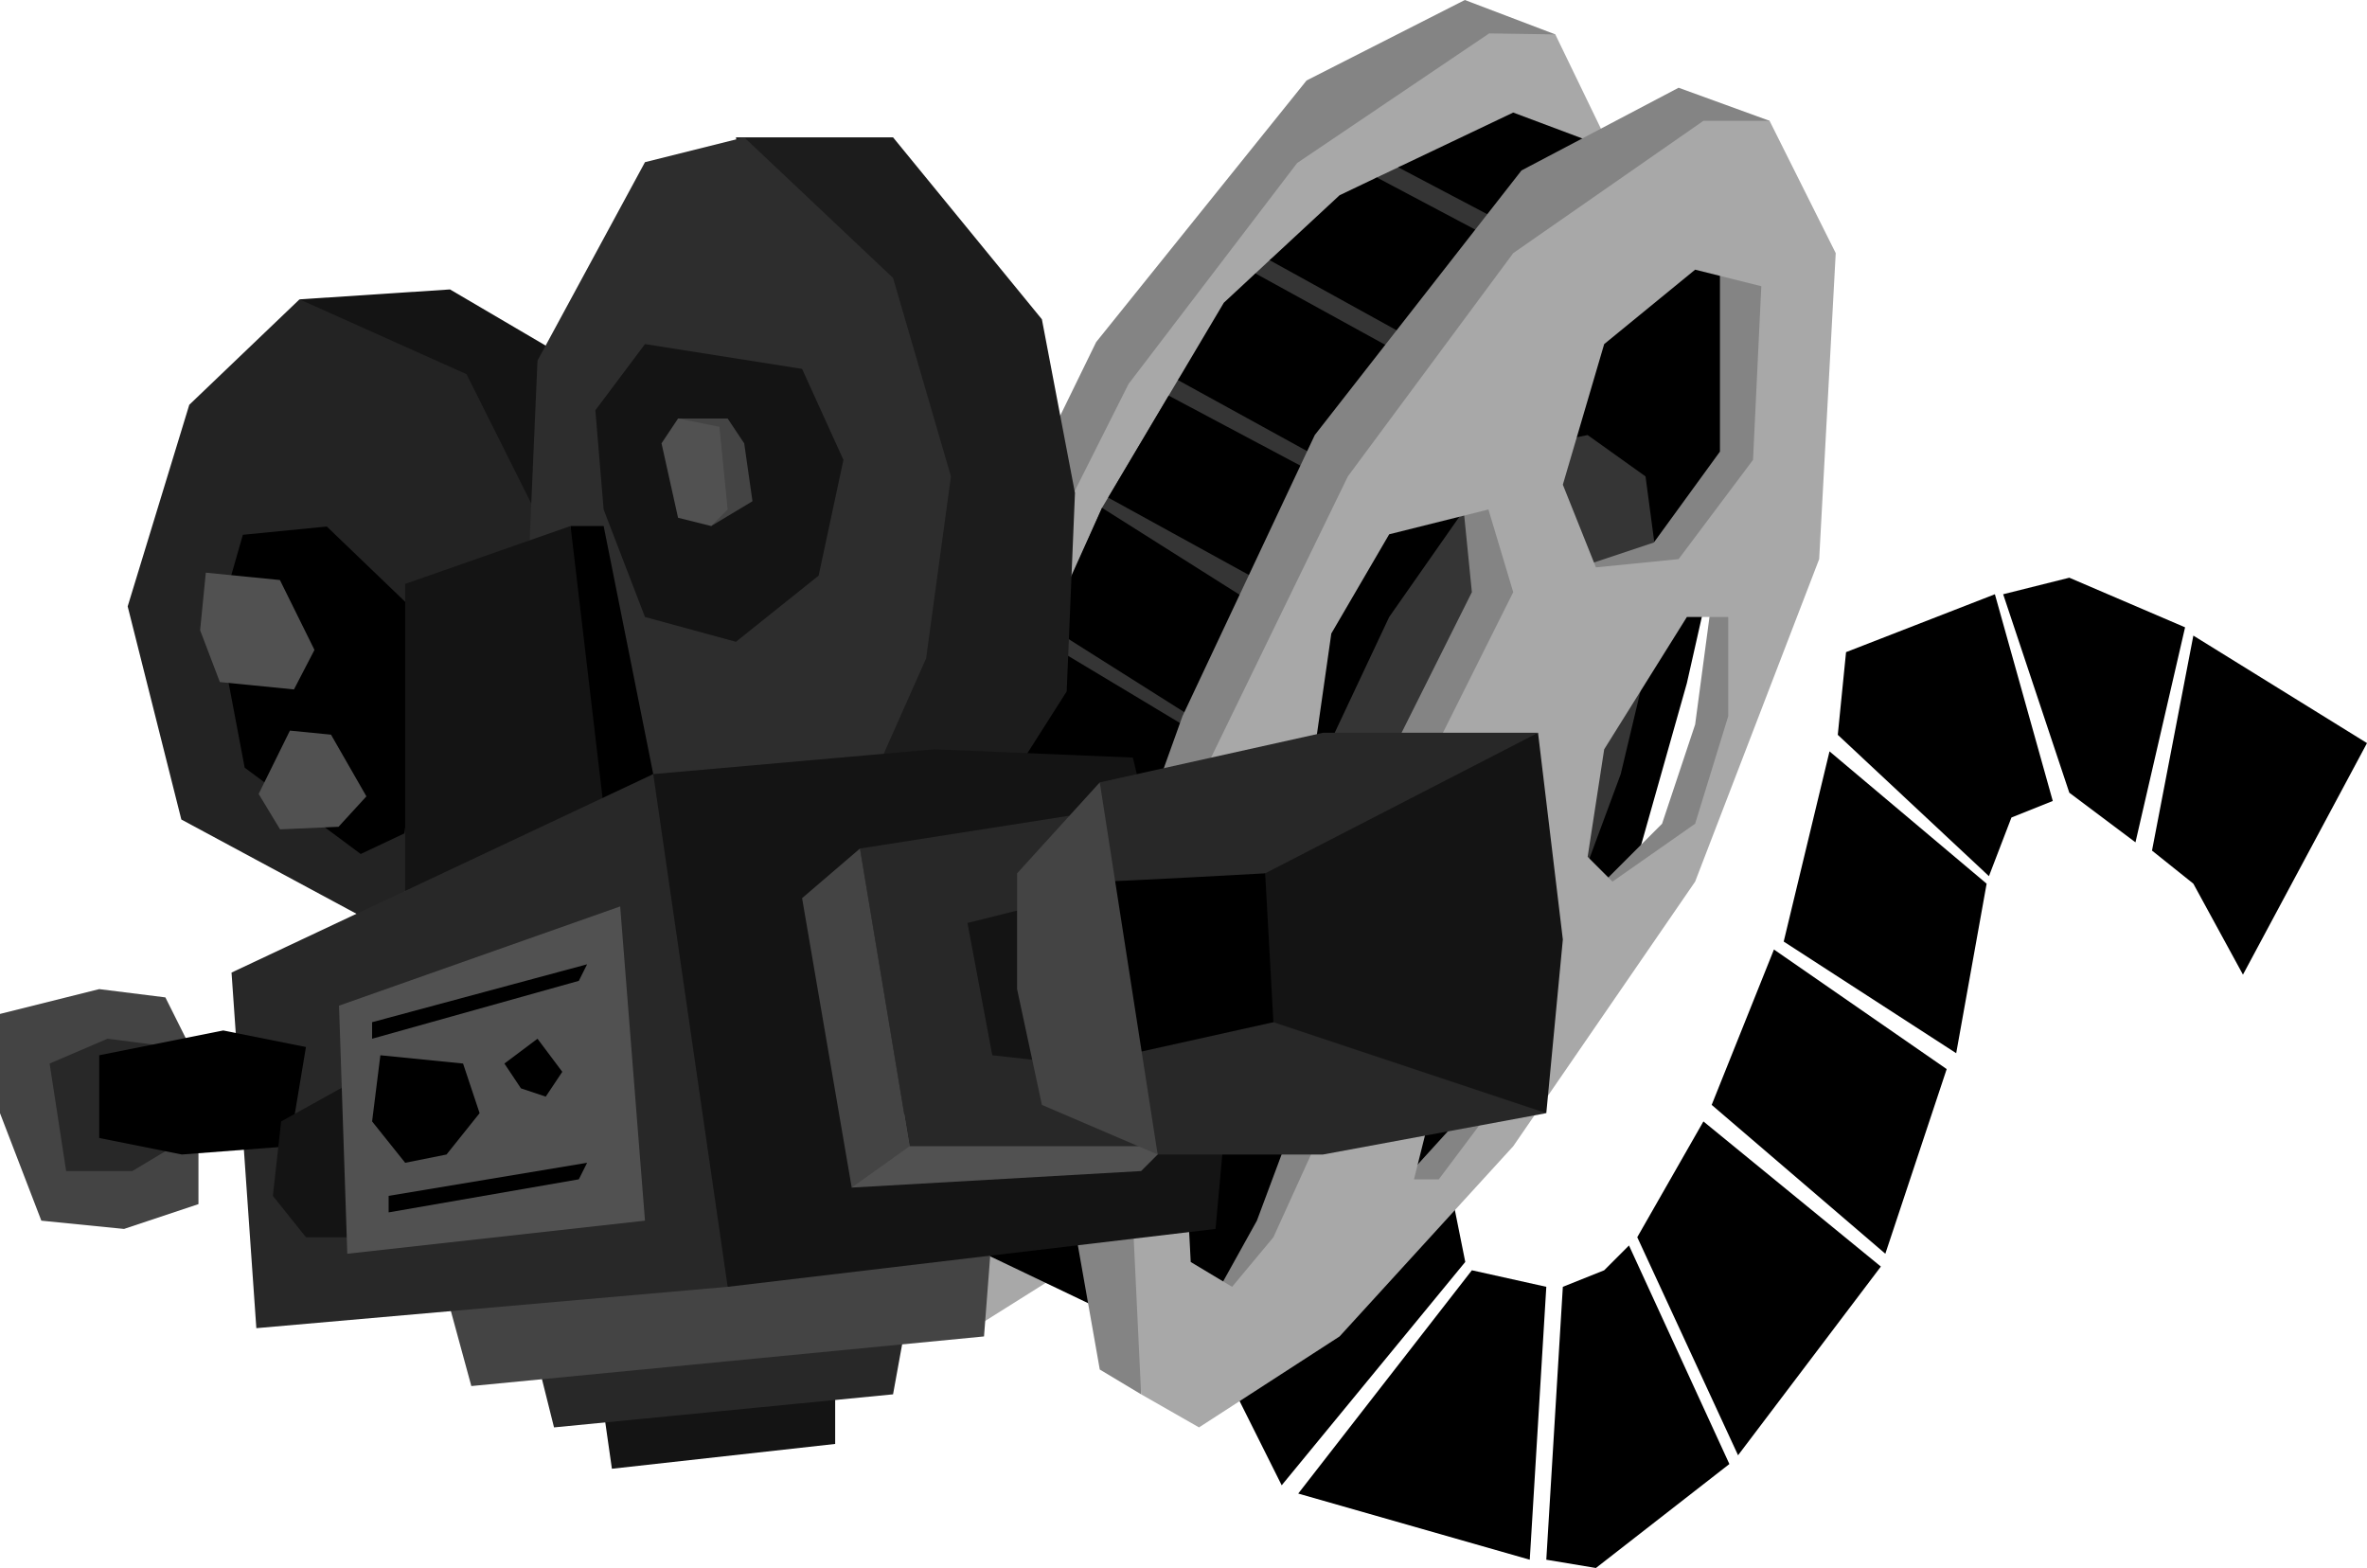 <svg xmlns="http://www.w3.org/2000/svg" viewBox="0 0 286.25 189.61"><defs><style>.cls-1{fill:#848484;}.cls-2{fill:#a8a8a8;}.cls-3{fill:#353535;}.cls-4{fill:#141414;}.cls-5{fill:#232323;}.cls-6{fill:#1c1c1c;}.cls-7{fill:#2d2d2d;}.cls-8{fill:#444;}.cls-9{fill:#515151;}.cls-10{fill:#282828;}</style></defs><title>Asset 5</title><g id="Layer_2" data-name="Layer 2"><g id="Layer_2-2" data-name="Layer 2"><polygon points="175.8 145.62 177.2 152.6 155 179.61 149 167.61 175.8 145.62"/><polygon class="cls-1" points="128.03 125.48 124.22 135.26 119.09 144.19 124.06 146.26 134.42 121.41 128.03 125.48"/><polygon class="cls-1" points="150.4 122.63 140.25 133.49 147.25 133.59 155.39 123.7 150.4 122.63"/><polygon class="cls-1" points="180.27 62.05 178.05 77.02 173.88 88.96 163.74 98.82 173.78 95.96 180.93 86.06 187.25 63.15 180.27 62.05"/><polygon class="cls-1" points="150.43 50.63 151.28 60.64 141 80.5 148.5 80.6 159.33 57.75 153.5 45.67 150.43 50.63"/><polygon class="cls-1" points="181.84 22.07 181.52 44.07 173.37 54.95 161.31 58.78 168.27 61.88 181.31 59.06 187.49 46.15 191.85 21.21 181.84 22.07"/><polygon class="cls-1" points="188.09 4.16 177.15 0 158.01 9.73 132.56 41.37 116.07 75.14 111.59 87.11 102.19 136.95 104.95 153.99 109.91 157.06 112.29 130.09 128.93 61.99 153.65 34.67 188.09 4.16"/><path class="cls-2" d="M188.09,4.16l-8-.12L156.87,19.71,136.48,46.43,118,83.17l-8.75,52.88.7,21,6.94,4.1L134,150.4l21.32-22.7L177.78,96l15.56-38.78,2.52-37ZM126.18,138.29l-5.09,5.93-5-3.07-.73-19,15.92,5.22Zm20.1-6.72-3,0,2.11-8,7,.1Zm-.28-51-14-1.2,2.19-14,7.17-11.9,12.05-2.83,2.85,10Zm36.07-4.49L177.88,89l-10.09,6.86-3-3,2.18-13L177.24,64l5,.07Zm3.44-31L176.34,57l-10,.86L162.47,47.8l5.24-16.93L178.83,22l8,2.11Z"/><polygon class="cls-3" points="125.11 79.94 133.27 61.41 134.15 59.93 141.33 47.84 142.45 45.96 151.82 33.06 153.54 31.46 166.5 21.46 169.33 20.12 184 18.61 186 21.61 168 65.61 140 101.61 123 95.61 125.11 79.94"/><polygon points="209.81 34.36 205 26.61 199 19.61 183 13.61 169.09 20.23 185 28.61 180 28.61 166.5 21.46 162 23.61 153.54 31.46 174 42.76 171 43.61 151.82 33.06 148 36.61 142.45 45.96 160 55.61 157.83 56.61 141.33 47.84 134.01 60.17 153 70.61 151 72.61 133.27 61.41 129 70.88 126.6 75.62 144 86.61 143 87.61 125.99 77.4 117 103.61 117 150.61 140 161.61 148 160.61 176.6 142.61 197.5 105.61 204 82.61 211 51.61 209.81 34.36"/><polygon class="cls-3" points="160 91.61 168 74.61 182 54.61 192 52.61 199 57.61 201 72.61 196 93.61 188.9 112.77 177 116.61 160 91.61"/><polygon class="cls-1" points="178 133.61 168 144.61 175 144.61 183 134.61 178 133.61"/><polygon class="cls-1" points="155.67 137.78 152 147.61 147 156.61 152 158.61 162 133.61 155.67 137.78"/><polygon class="cls-1" points="207 72.61 205 87.61 201 99.61 191 109.61 201 106.61 208 96.61 214 73.61 207 72.61"/><polygon class="cls-1" points="177 61.61 178 71.61 168 91.61 175.5 91.61 186 68.61 180 56.61 177 61.61"/><polygon class="cls-1" points="208 32.61 208 54.61 200 65.61 188 69.61 195 72.61 208 69.61 214 56.61 218 31.61 208 32.61"/><polygon class="cls-1" points="214 14.61 203 10.61 184 20.61 159 52.61 143 86.61 138.68 98.64 130 148.61 133 165.61 138 168.61 140 141.61 155.67 73.28 180 45.61 214 14.61"/><path class="cls-2" d="M214,14.61h-8l-23,16-20,27-18,37-8,53,1,21,7,4,17-11,21-23,22-32,15-39,2-37Zm-60,135-5,6-5-3-1-19,16,5Zm20-7h-3l2-8h7Zm-1-51-14-1,2-14,7-12,12-3,3,10Zm36-5-4,13-10,7-3-3,2-13,10-16h5Zm3-31-9,12-10,1-4-10,5-17,11-9,8,2Z"/><polygon class="cls-4" points="36.22 36.2 54.42 35 66.77 42.25 70.56 54.69 66.69 73.4 50.95 49.73 36.22 36.2"/><polygon class="cls-5" points="44.82 111.42 21.93 99.1 15.44 73.33 22.89 48.95 36.22 36.2 56.42 45.25 66.48 65.34 63.52 95.19 44.82 111.42"/><polygon points="43.62 103.27 29.59 92.83 26.29 75.42 29.37 64.67 39.52 63.67 52.36 76 48.9 100.78 43.62 103.27"/><polygon class="cls-6" points="89 16.61 108 16.61 126 38.61 130 59.61 129 83.61 122 94.61 102 94.61 89 16.61"/><polygon class="cls-7" points="64 66.61 65 43.61 78 19.61 90 16.61 108 33.61 115 57.61 112 79.61 104 97.61 64 98.61 64 66.61"/><polygon class="cls-4" points="89 77.61 78 74.61 73 61.61 72 49.61 78 41.61 97 44.61 102 55.61 99 69.61 89 77.61"/><polygon class="cls-8" points="82 50.61 88 50.61 90 53.61 91 60.61 86 63.61 82 50.61"/><polygon class="cls-9" points="88 61.61 86 63.61 82 62.61 80 53.61 82 50.61 87 51.61 88 61.61"/><polygon class="cls-8" points="24 138.61 24 145.61 15 148.61 5 147.61 0 134.61 0 122.61 12 119.61 20 120.61 24 128.61 24 138.61"/><polygon class="cls-10" points="18.47 126.31 13 125.61 6 128.61 8 141.61 16 141.61 21 138.61 18.47 126.31"/><polygon points="69 63.61 73 63.61 79 93.61 70 99.61 69 63.61"/><polygon class="cls-4" points="73 170.61 74 177.61 101 174.61 101 167.61 73 170.61"/><polygon class="cls-10" points="65 164.61 67 172.61 108 168.61 110 157.61 65 164.61"/><polygon class="cls-8" points="54 156.61 57 167.61 119 161.61 120 148.61 54 156.61"/><polygon class="cls-4" points="73 97.61 69 63.61 49 70.61 49 109.61 73 97.61"/><polygon class="cls-10" points="88 155.61 31 160.61 28 117.61 79 93.61 93 144.61 88 155.61"/><polygon points="35 138.61 22 139.61 12 137.61 12 127.61 27 124.61 37 126.61 35 138.61"/><polygon class="cls-4" points="43 130.61 34 135.61 33 144.61 37 149.61 43 149.61 43 130.61"/><polygon class="cls-9" points="42 151.61 78 147.61 75 109.61 41 121.61 42 151.61"/><polygon class="cls-4" points="148 137.61 147 148.61 88 155.61 79 93.61 113 90.61 137 91.61 148 137.61"/><polygon class="cls-9" points="103 143.61 138 141.61 142 137.61 108 134.61 103 143.61"/><polygon class="cls-10" points="129.33 98.64 104 102.61 110 138.61 140 138.61 129.33 98.64"/><polygon class="cls-4" points="125 109.61 117 111.61 120 127.61 129 128.61 125 109.61"/><polygon class="cls-4" points="186 88.61 189 113.61 187 134.61 148 127.61 150 99.61 186 88.61"/><polygon class="cls-10" points="154 123.61 187 134.61 160 139.61 140 139.61 134 122.61 154 123.61"/><polygon class="cls-10" points="133 94.61 160 88.61 186 88.61 153 105.61 133 113.61 133 94.61"/><path d="M133,106.61c2,0,20-1,20-1l1,18-18,4Z"/><polygon class="cls-8" points="126 133.61 123 119.61 123 105.61 133 94.61 140 139.61 126 133.61"/><polygon class="cls-8" points="104 102.61 97 108.61 103 143.61 110 138.61 104 102.61"/><polygon points="49 140.61 45 135.61 46 127.61 56 128.61 58 134.61 54 139.61 49 140.61"/><polygon points="63 131.61 61 128.61 65 125.61 68 129.61 66 132.61 63 131.61"/><polygon points="45 123.61 71 116.61 70 118.61 45 125.61 45 123.61"/><polygon points="47 144.61 71 140.61 70 142.61 47 146.61 47 144.61"/><polygon class="cls-9" points="26.59 82.48 24.2 76.21 24.89 69.25 33.85 70.14 38.03 78.59 35.55 83.37 26.59 82.48"/><polygon class="cls-9" points="40.03 88.84 35.06 88.35 31.28 96.01 33.87 100.29 40.94 99.98 44.31 96.3 40.03 88.84"/><polygon points="178 153.61 157 180.61 185 188.61 187 155.61 178 153.61"/><polygon points="189 155.61 187 188.61 193 189.61 209.14 177.04 197 150.61 194 153.61 189 155.61"/><polygon points="198 149.61 206 135.61 227.46 153.16 210.19 175.98 198 149.61"/><polygon points="207 133.61 214.53 114.82 235.42 129.28 228 151.61 207 133.61"/><polygon points="215.71 113.86 221.25 90.86 240.25 106.86 236.57 127.36 215.71 113.86"/><polygon points="222.25 88.86 223.25 78.86 241.25 71.86 248.25 96.86 243.25 98.86 240.53 105.95 222.25 88.86"/><polygon points="250.25 95.86 242.25 71.86 250.25 69.86 264.25 75.86 258.25 101.86 250.25 95.86"/><polygon points="260.25 102.86 265.25 76.86 286.25 89.86 271.25 117.86 265.25 106.86 260.25 102.86"/></g></g></svg>